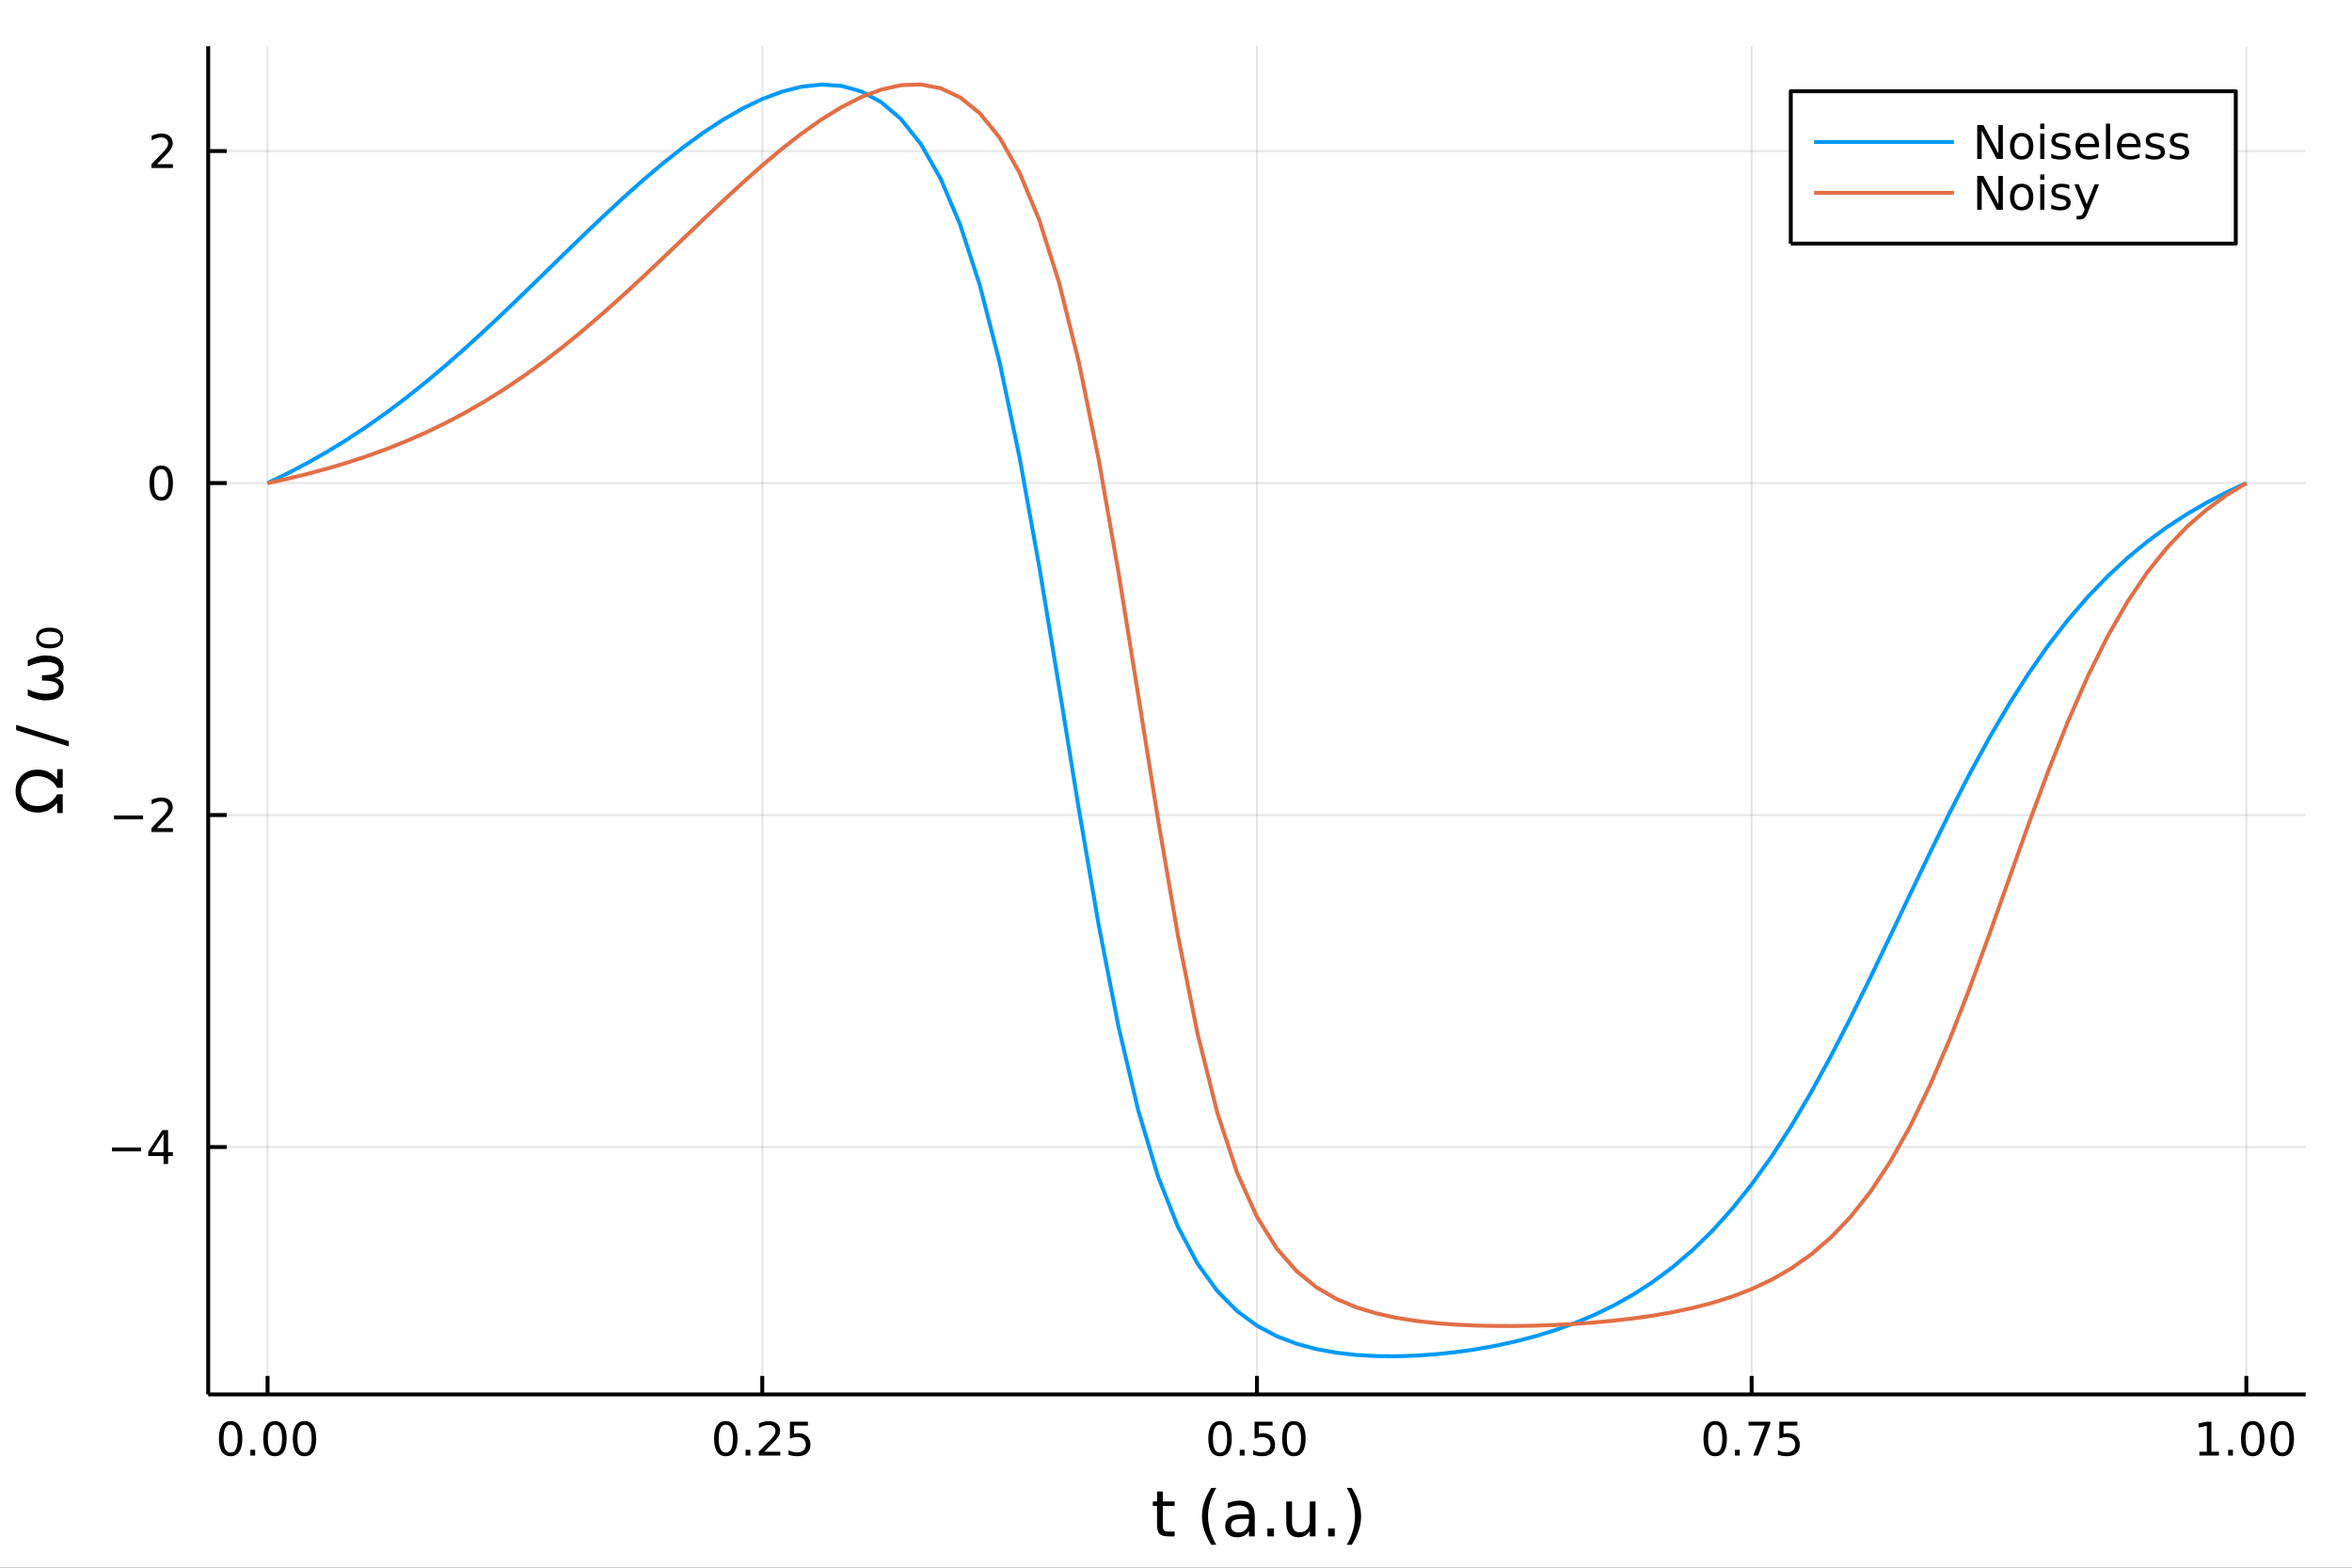 <?xml version="1.0" encoding="utf-8"?>
<svg xmlns="http://www.w3.org/2000/svg" xmlns:xlink="http://www.w3.org/1999/xlink" width="600" height="400" viewBox="0 0 2400 1600">
<rect x="0" y="0" width="2400" height="1600" fill="#333333" stroke="none"/>
<defs>
  <clipPath id="clip460">
    <rect x="0" y="0" width="2400" height="1600"/>
  </clipPath>
</defs>
<path clip-path="url(#clip460)" d="
M0 1600 L2400 1600 L2400 0 L0 0  Z
  " fill="#ffffff" fill-rule="evenodd" fill-opacity="1"/>
<defs>
  <clipPath id="clip461">
    <rect x="480" y="0" width="1681" height="1600"/>
  </clipPath>
</defs>
<path clip-path="url(#clip460)" d="
M212.459 1423.18 L2352.76 1423.18 L2352.76 47.244 L212.459 47.244  Z
  " fill="#ffffff" fill-rule="evenodd" fill-opacity="1"/>
<defs>
  <clipPath id="clip462">
    <rect x="212" y="47" width="2141" height="1377"/>
  </clipPath>
</defs>
<polyline clip-path="url(#clip462)" style="stroke:#000000; stroke-linecap:butt; stroke-linejoin:round; stroke-width:2; stroke-opacity:0.1; fill:none" points="
  273.033,1423.18 273.033,47.244 
  "/>
<polyline clip-path="url(#clip462)" style="stroke:#000000; stroke-linecap:butt; stroke-linejoin:round; stroke-width:2; stroke-opacity:0.1; fill:none" points="
  777.82,1423.18 777.82,47.244 
  "/>
<polyline clip-path="url(#clip462)" style="stroke:#000000; stroke-linecap:butt; stroke-linejoin:round; stroke-width:2; stroke-opacity:0.1; fill:none" points="
  1282.61,1423.18 1282.61,47.244 
  "/>
<polyline clip-path="url(#clip462)" style="stroke:#000000; stroke-linecap:butt; stroke-linejoin:round; stroke-width:2; stroke-opacity:0.1; fill:none" points="
  1787.39,1423.18 1787.39,47.244 
  "/>
<polyline clip-path="url(#clip462)" style="stroke:#000000; stroke-linecap:butt; stroke-linejoin:round; stroke-width:2; stroke-opacity:0.1; fill:none" points="
  2292.18,1423.18 2292.18,47.244 
  "/>
<polyline clip-path="url(#clip460)" style="stroke:#000000; stroke-linecap:butt; stroke-linejoin:round; stroke-width:4; stroke-opacity:1; fill:none" points="
  212.459,1423.18 2352.76,1423.18 
  "/>
<polyline clip-path="url(#clip460)" style="stroke:#000000; stroke-linecap:butt; stroke-linejoin:round; stroke-width:4; stroke-opacity:1; fill:none" points="
  273.033,1423.18 273.033,1404.28 
  "/>
<polyline clip-path="url(#clip460)" style="stroke:#000000; stroke-linecap:butt; stroke-linejoin:round; stroke-width:4; stroke-opacity:1; fill:none" points="
  777.82,1423.18 777.82,1404.28 
  "/>
<polyline clip-path="url(#clip460)" style="stroke:#000000; stroke-linecap:butt; stroke-linejoin:round; stroke-width:4; stroke-opacity:1; fill:none" points="
  1282.61,1423.18 1282.61,1404.28 
  "/>
<polyline clip-path="url(#clip460)" style="stroke:#000000; stroke-linecap:butt; stroke-linejoin:round; stroke-width:4; stroke-opacity:1; fill:none" points="
  1787.39,1423.18 1787.39,1404.28 
  "/>
<polyline clip-path="url(#clip460)" style="stroke:#000000; stroke-linecap:butt; stroke-linejoin:round; stroke-width:4; stroke-opacity:1; fill:none" points="
  2292.18,1423.18 2292.18,1404.28 
  "/>
<path clip-path="url(#clip460)" d="M235.337 1454.1 Q231.726 1454.1 229.897 1457.66 Q228.091 1461.2 228.091 1468.33 Q228.091 1475.44 229.897 1479.01 Q231.726 1482.55 235.337 1482.55 Q238.971 1482.55 240.777 1479.01 Q242.605 1475.44 242.605 1468.33 Q242.605 1461.2 240.777 1457.66 Q238.971 1454.1 235.337 1454.1 M235.337 1450.39 Q241.147 1450.39 244.202 1455 Q247.281 1459.58 247.281 1468.33 Q247.281 1477.06 244.202 1481.67 Q241.147 1486.25 235.337 1486.25 Q229.527 1486.25 226.448 1481.67 Q223.392 1477.06 223.392 1468.33 Q223.392 1459.58 226.448 1455 Q229.527 1450.39 235.337 1450.39 Z" fill="#000000" fill-rule="evenodd" fill-opacity="1" /><path clip-path="url(#clip460)" d="M255.499 1479.7 L260.383 1479.7 L260.383 1485.58 L255.499 1485.58 L255.499 1479.7 Z" fill="#000000" fill-rule="evenodd" fill-opacity="1" /><path clip-path="url(#clip460)" d="M280.568 1454.1 Q276.957 1454.1 275.128 1457.66 Q273.323 1461.2 273.323 1468.33 Q273.323 1475.44 275.128 1479.01 Q276.957 1482.55 280.568 1482.55 Q284.202 1482.55 286.008 1479.01 Q287.837 1475.44 287.837 1468.33 Q287.837 1461.2 286.008 1457.66 Q284.202 1454.1 280.568 1454.1 M280.568 1450.39 Q286.378 1450.39 289.434 1455 Q292.512 1459.58 292.512 1468.33 Q292.512 1477.06 289.434 1481.67 Q286.378 1486.25 280.568 1486.25 Q274.758 1486.25 271.679 1481.67 Q268.624 1477.06 268.624 1468.33 Q268.624 1459.58 271.679 1455 Q274.758 1450.39 280.568 1450.39 Z" fill="#000000" fill-rule="evenodd" fill-opacity="1" /><path clip-path="url(#clip460)" d="M310.73 1454.1 Q307.119 1454.1 305.29 1457.66 Q303.485 1461.2 303.485 1468.33 Q303.485 1475.44 305.29 1479.01 Q307.119 1482.55 310.73 1482.55 Q314.364 1482.55 316.17 1479.01 Q317.998 1475.44 317.998 1468.33 Q317.998 1461.2 316.17 1457.66 Q314.364 1454.1 310.73 1454.1 M310.73 1450.39 Q316.54 1450.39 319.596 1455 Q322.674 1459.58 322.674 1468.33 Q322.674 1477.06 319.596 1481.67 Q316.54 1486.25 310.73 1486.25 Q304.92 1486.25 301.841 1481.67 Q298.786 1477.06 298.786 1468.33 Q298.786 1459.58 301.841 1455 Q304.92 1450.39 310.73 1450.39 Z" fill="#000000" fill-rule="evenodd" fill-opacity="1" /><path clip-path="url(#clip460)" d="M740.621 1454.1 Q737.01 1454.1 735.182 1457.66 Q733.376 1461.2 733.376 1468.33 Q733.376 1475.44 735.182 1479.01 Q737.01 1482.55 740.621 1482.55 Q744.256 1482.55 746.061 1479.01 Q747.89 1475.44 747.89 1468.33 Q747.89 1461.2 746.061 1457.66 Q744.256 1454.1 740.621 1454.1 M740.621 1450.39 Q746.432 1450.39 749.487 1455 Q752.566 1459.58 752.566 1468.33 Q752.566 1477.06 749.487 1481.67 Q746.432 1486.25 740.621 1486.25 Q734.811 1486.25 731.733 1481.67 Q728.677 1477.06 728.677 1468.33 Q728.677 1459.58 731.733 1455 Q734.811 1450.39 740.621 1450.39 Z" fill="#000000" fill-rule="evenodd" fill-opacity="1" /><path clip-path="url(#clip460)" d="M760.783 1479.7 L765.668 1479.7 L765.668 1485.58 L760.783 1485.58 L760.783 1479.7 Z" fill="#000000" fill-rule="evenodd" fill-opacity="1" /><path clip-path="url(#clip460)" d="M779.881 1481.64 L796.2 1481.64 L796.2 1485.58 L774.256 1485.58 L774.256 1481.64 Q776.918 1478.89 781.501 1474.26 Q786.107 1469.61 787.288 1468.27 Q789.533 1465.74 790.413 1464.01 Q791.316 1462.25 791.316 1460.56 Q791.316 1457.8 789.371 1456.07 Q787.45 1454.33 784.348 1454.33 Q782.149 1454.33 779.695 1455.09 Q777.265 1455.86 774.487 1457.41 L774.487 1452.69 Q777.311 1451.55 779.765 1450.97 Q782.218 1450.39 784.256 1450.39 Q789.626 1450.39 792.82 1453.08 Q796.015 1455.77 796.015 1460.26 Q796.015 1462.39 795.205 1464.31 Q794.418 1466.2 792.311 1468.8 Q791.732 1469.47 788.63 1472.69 Q785.529 1475.88 779.881 1481.64 Z" fill="#000000" fill-rule="evenodd" fill-opacity="1" /><path clip-path="url(#clip460)" d="M806.061 1451.02 L824.417 1451.02 L824.417 1454.96 L810.343 1454.96 L810.343 1463.43 Q811.362 1463.08 812.38 1462.92 Q813.399 1462.73 814.417 1462.73 Q820.204 1462.73 823.584 1465.9 Q826.964 1469.08 826.964 1474.49 Q826.964 1480.07 823.491 1483.17 Q820.019 1486.25 813.7 1486.25 Q811.524 1486.25 809.255 1485.88 Q807.01 1485.51 804.603 1484.77 L804.603 1480.07 Q806.686 1481.2 808.908 1481.76 Q811.13 1482.32 813.607 1482.32 Q817.612 1482.32 819.95 1480.21 Q822.288 1478.1 822.288 1474.49 Q822.288 1470.88 819.95 1468.77 Q817.612 1466.67 813.607 1466.67 Q811.732 1466.67 809.857 1467.08 Q808.005 1467.5 806.061 1468.38 L806.061 1451.02 Z" fill="#000000" fill-rule="evenodd" fill-opacity="1" /><path clip-path="url(#clip460)" d="M1244.91 1454.1 Q1241.3 1454.1 1239.47 1457.66 Q1237.67 1461.2 1237.67 1468.33 Q1237.67 1475.44 1239.47 1479.01 Q1241.3 1482.55 1244.91 1482.55 Q1248.55 1482.55 1250.35 1479.01 Q1252.18 1475.44 1252.18 1468.33 Q1252.18 1461.2 1250.35 1457.66 Q1248.55 1454.1 1244.91 1454.1 M1244.91 1450.39 Q1250.72 1450.39 1253.78 1455 Q1256.86 1459.58 1256.86 1468.33 Q1256.86 1477.06 1253.78 1481.67 Q1250.72 1486.25 1244.91 1486.25 Q1239.1 1486.25 1236.02 1481.67 Q1232.97 1477.06 1232.97 1468.33 Q1232.97 1459.58 1236.02 1455 Q1239.1 1450.39 1244.91 1450.39 Z" fill="#000000" fill-rule="evenodd" fill-opacity="1" /><path clip-path="url(#clip460)" d="M1265.07 1479.7 L1269.96 1479.7 L1269.96 1485.58 L1265.07 1485.58 L1265.07 1479.7 Z" fill="#000000" fill-rule="evenodd" fill-opacity="1" /><path clip-path="url(#clip460)" d="M1280.19 1451.02 L1298.54 1451.02 L1298.54 1454.96 L1284.47 1454.96 L1284.47 1463.43 Q1285.49 1463.08 1286.51 1462.92 Q1287.53 1462.73 1288.54 1462.73 Q1294.33 1462.73 1297.71 1465.9 Q1301.09 1469.08 1301.09 1474.49 Q1301.09 1480.07 1297.62 1483.17 Q1294.15 1486.25 1287.83 1486.25 Q1285.65 1486.25 1283.38 1485.88 Q1281.14 1485.51 1278.73 1484.77 L1278.73 1480.07 Q1280.81 1481.2 1283.04 1481.76 Q1285.26 1482.32 1287.73 1482.32 Q1291.74 1482.32 1294.08 1480.21 Q1296.42 1478.1 1296.42 1474.49 Q1296.42 1470.88 1294.08 1468.77 Q1291.74 1466.67 1287.73 1466.67 Q1285.86 1466.67 1283.98 1467.08 Q1282.13 1467.5 1280.19 1468.38 L1280.19 1451.02 Z" fill="#000000" fill-rule="evenodd" fill-opacity="1" /><path clip-path="url(#clip460)" d="M1320.3 1454.1 Q1316.69 1454.1 1314.86 1457.66 Q1313.06 1461.2 1313.06 1468.33 Q1313.06 1475.44 1314.86 1479.01 Q1316.69 1482.55 1320.3 1482.55 Q1323.94 1482.55 1325.74 1479.01 Q1327.57 1475.44 1327.57 1468.33 Q1327.57 1461.2 1325.74 1457.66 Q1323.94 1454.1 1320.3 1454.1 M1320.3 1450.39 Q1326.11 1450.39 1329.17 1455 Q1332.25 1459.58 1332.25 1468.33 Q1332.25 1477.06 1329.17 1481.67 Q1326.11 1486.25 1320.3 1486.25 Q1314.49 1486.25 1311.42 1481.67 Q1308.36 1477.06 1308.36 1468.33 Q1308.36 1459.58 1311.42 1455 Q1314.49 1450.39 1320.3 1450.39 Z" fill="#000000" fill-rule="evenodd" fill-opacity="1" /><path clip-path="url(#clip460)" d="M1750.2 1454.1 Q1746.58 1454.1 1744.76 1457.66 Q1742.95 1461.2 1742.95 1468.33 Q1742.95 1475.44 1744.76 1479.01 Q1746.58 1482.55 1750.2 1482.55 Q1753.83 1482.55 1755.64 1479.01 Q1757.46 1475.44 1757.46 1468.33 Q1757.46 1461.2 1755.64 1457.66 Q1753.83 1454.1 1750.2 1454.1 M1750.2 1450.39 Q1756.01 1450.39 1759.06 1455 Q1762.14 1459.58 1762.14 1468.33 Q1762.14 1477.06 1759.06 1481.67 Q1756.01 1486.25 1750.2 1486.25 Q1744.39 1486.25 1741.31 1481.67 Q1738.25 1477.06 1738.25 1468.33 Q1738.25 1459.58 1741.31 1455 Q1744.39 1450.39 1750.2 1450.39 Z" fill="#000000" fill-rule="evenodd" fill-opacity="1" /><path clip-path="url(#clip460)" d="M1770.36 1479.7 L1775.24 1479.7 L1775.24 1485.58 L1770.36 1485.58 L1770.36 1479.7 Z" fill="#000000" fill-rule="evenodd" fill-opacity="1" /><path clip-path="url(#clip460)" d="M1784.25 1451.02 L1806.47 1451.02 L1806.47 1453.01 L1793.92 1485.58 L1789.04 1485.58 L1800.84 1454.96 L1784.25 1454.96 L1784.25 1451.02 Z" fill="#000000" fill-rule="evenodd" fill-opacity="1" /><path clip-path="url(#clip460)" d="M1815.64 1451.02 L1833.99 1451.02 L1833.99 1454.96 L1819.92 1454.96 L1819.92 1463.43 Q1820.94 1463.08 1821.95 1462.92 Q1822.97 1462.73 1823.99 1462.73 Q1829.78 1462.73 1833.16 1465.9 Q1836.54 1469.08 1836.54 1474.49 Q1836.54 1480.07 1833.07 1483.17 Q1829.59 1486.25 1823.27 1486.25 Q1821.1 1486.25 1818.83 1485.88 Q1816.58 1485.51 1814.18 1484.77 L1814.18 1480.07 Q1816.26 1481.2 1818.48 1481.76 Q1820.7 1482.32 1823.18 1482.32 Q1827.19 1482.32 1829.52 1480.21 Q1831.86 1478.1 1831.86 1474.49 Q1831.86 1470.88 1829.52 1468.77 Q1827.19 1466.67 1823.18 1466.67 Q1821.31 1466.67 1819.43 1467.08 Q1817.58 1467.5 1815.64 1468.38 L1815.64 1451.02 Z" fill="#000000" fill-rule="evenodd" fill-opacity="1" /><path clip-path="url(#clip460)" d="M2244.25 1481.64 L2251.89 1481.64 L2251.89 1455.28 L2243.58 1456.95 L2243.58 1452.69 L2251.85 1451.02 L2256.52 1451.02 L2256.52 1481.64 L2264.16 1481.64 L2264.16 1485.58 L2244.25 1485.58 L2244.25 1481.64 Z" fill="#000000" fill-rule="evenodd" fill-opacity="1" /><path clip-path="url(#clip460)" d="M2273.61 1479.7 L2278.49 1479.7 L2278.49 1485.58 L2273.61 1485.58 L2273.61 1479.7 Z" fill="#000000" fill-rule="evenodd" fill-opacity="1" /><path clip-path="url(#clip460)" d="M2298.67 1454.1 Q2295.06 1454.1 2293.23 1457.66 Q2291.43 1461.2 2291.43 1468.33 Q2291.43 1475.44 2293.23 1479.01 Q2295.06 1482.55 2298.67 1482.55 Q2302.31 1482.55 2304.11 1479.01 Q2305.94 1475.44 2305.94 1468.33 Q2305.94 1461.2 2304.11 1457.66 Q2302.31 1454.1 2298.67 1454.1 M2298.67 1450.39 Q2304.48 1450.39 2307.54 1455 Q2310.62 1459.58 2310.62 1468.33 Q2310.62 1477.06 2307.54 1481.67 Q2304.48 1486.25 2298.67 1486.25 Q2292.86 1486.25 2289.79 1481.67 Q2286.73 1477.06 2286.73 1468.33 Q2286.73 1459.58 2289.79 1455 Q2292.86 1450.39 2298.67 1450.39 Z" fill="#000000" fill-rule="evenodd" fill-opacity="1" /><path clip-path="url(#clip460)" d="M2328.84 1454.1 Q2325.23 1454.1 2323.4 1457.66 Q2321.59 1461.2 2321.59 1468.33 Q2321.59 1475.44 2323.4 1479.01 Q2325.23 1482.55 2328.84 1482.55 Q2332.47 1482.55 2334.28 1479.01 Q2336.1 1475.44 2336.1 1468.33 Q2336.1 1461.2 2334.28 1457.66 Q2332.47 1454.1 2328.84 1454.1 M2328.84 1450.39 Q2334.65 1450.39 2337.7 1455 Q2340.78 1459.58 2340.78 1468.33 Q2340.78 1477.06 2337.7 1481.67 Q2334.65 1486.25 2328.84 1486.25 Q2323.03 1486.25 2319.95 1481.67 Q2316.89 1477.06 2316.89 1468.33 Q2316.89 1459.58 2319.95 1455 Q2323.03 1450.39 2328.84 1450.39 Z" fill="#000000" fill-rule="evenodd" fill-opacity="1" /><path clip-path="url(#clip460)" d="M1186.55 1522.27 L1186.55 1532.4 L1198.61 1532.4 L1198.61 1536.95 L1186.55 1536.95 L1186.55 1556.3 Q1186.55 1560.66 1187.73 1561.9 Q1188.94 1563.14 1192.6 1563.14 L1198.61 1563.14 L1198.61 1568.04 L1192.6 1568.04 Q1185.82 1568.04 1183.24 1565.53 Q1180.66 1562.98 1180.66 1556.3 L1180.66 1536.95 L1176.36 1536.95 L1176.36 1532.4 L1180.66 1532.4 L1180.66 1522.27 L1186.55 1522.27 Z" fill="#000000" fill-rule="evenodd" fill-opacity="1" /><path clip-path="url(#clip460)" d="M1241.1 1518.58 Q1236.84 1525.9 1234.77 1533.06 Q1232.7 1540.23 1232.7 1547.58 Q1232.7 1554.93 1234.77 1562.16 Q1236.87 1569.35 1241.1 1576.64 L1236.01 1576.64 Q1231.24 1569.16 1228.85 1561.93 Q1226.49 1554.71 1226.49 1547.58 Q1226.49 1540.48 1228.85 1533.29 Q1231.2 1526.09 1236.01 1518.58 L1241.1 1518.58 Z" fill="#000000" fill-rule="evenodd" fill-opacity="1" /><path clip-path="url(#clip460)" d="M1268.67 1550.12 Q1261.57 1550.12 1258.83 1551.75 Q1256.09 1553.37 1256.09 1557.29 Q1256.09 1560.4 1258.13 1562.25 Q1260.2 1564.07 1263.73 1564.07 Q1268.6 1564.07 1271.53 1560.63 Q1274.49 1557.16 1274.49 1551.43 L1274.49 1550.12 L1268.67 1550.12 M1280.35 1547.71 L1280.35 1568.04 L1274.49 1568.04 L1274.49 1562.63 Q1272.49 1565.88 1269.49 1567.44 Q1266.5 1568.97 1262.17 1568.97 Q1256.7 1568.97 1253.45 1565.91 Q1250.24 1562.82 1250.24 1557.67 Q1250.24 1551.65 1254.25 1548.6 Q1258.29 1545.54 1266.28 1545.54 L1274.49 1545.54 L1274.49 1544.97 Q1274.49 1540.93 1271.82 1538.73 Q1269.18 1536.5 1264.37 1536.5 Q1261.31 1536.5 1258.42 1537.23 Q1255.52 1537.97 1252.85 1539.43 L1252.85 1534.02 Q1256.06 1532.78 1259.09 1532.17 Q1262.11 1531.54 1264.97 1531.54 Q1272.71 1531.54 1276.53 1535.55 Q1280.35 1539.56 1280.35 1547.71 Z" fill="#000000" fill-rule="evenodd" fill-opacity="1" /><path clip-path="url(#clip460)" d="M1293.24 1559.96 L1299.95 1559.96 L1299.95 1568.04 L1293.24 1568.04 L1293.24 1559.96 Z" fill="#000000" fill-rule="evenodd" fill-opacity="1" /><path clip-path="url(#clip460)" d="M1312.53 1553.98 L1312.53 1532.4 L1318.38 1532.4 L1318.38 1553.75 Q1318.38 1558.81 1320.36 1561.36 Q1322.33 1563.87 1326.28 1563.87 Q1331.02 1563.87 1333.76 1560.85 Q1336.52 1557.83 1336.52 1552.61 L1336.52 1532.4 L1342.38 1532.4 L1342.38 1568.04 L1336.52 1568.04 L1336.52 1562.57 Q1334.39 1565.82 1331.56 1567.41 Q1328.76 1568.97 1325.03 1568.97 Q1318.89 1568.97 1315.71 1565.15 Q1312.53 1561.33 1312.53 1553.98 M1327.26 1531.54 L1327.26 1531.54 Z" fill="#000000" fill-rule="evenodd" fill-opacity="1" /><path clip-path="url(#clip460)" d="M1355.27 1559.96 L1361.99 1559.96 L1361.99 1568.04 L1355.27 1568.04 L1355.27 1559.96 Z" fill="#000000" fill-rule="evenodd" fill-opacity="1" /><path clip-path="url(#clip460)" d="M1374.24 1518.58 L1379.33 1518.58 Q1384.11 1526.09 1386.46 1533.29 Q1388.85 1540.48 1388.85 1547.58 Q1388.85 1554.71 1386.46 1561.93 Q1384.11 1569.16 1379.33 1576.64 L1374.24 1576.64 Q1378.47 1569.35 1380.54 1562.16 Q1382.64 1554.93 1382.64 1547.58 Q1382.64 1540.23 1380.54 1533.06 Q1378.47 1525.9 1374.24 1518.58 Z" fill="#000000" fill-rule="evenodd" fill-opacity="1" /><polyline clip-path="url(#clip462)" style="stroke:#000000; stroke-linecap:butt; stroke-linejoin:round; stroke-width:2; stroke-opacity:0.1; fill:none" points="
  212.459,1170.69 2352.76,1170.69 
  "/>
<polyline clip-path="url(#clip462)" style="stroke:#000000; stroke-linecap:butt; stroke-linejoin:round; stroke-width:2; stroke-opacity:0.1; fill:none" points="
  212.459,831.849 2352.76,831.849 
  "/>
<polyline clip-path="url(#clip462)" style="stroke:#000000; stroke-linecap:butt; stroke-linejoin:round; stroke-width:2; stroke-opacity:0.1; fill:none" points="
  212.459,493.014 2352.76,493.014 
  "/>
<polyline clip-path="url(#clip462)" style="stroke:#000000; stroke-linecap:butt; stroke-linejoin:round; stroke-width:2; stroke-opacity:0.1; fill:none" points="
  212.459,154.178 2352.76,154.178 
  "/>
<polyline clip-path="url(#clip460)" style="stroke:#000000; stroke-linecap:butt; stroke-linejoin:round; stroke-width:4; stroke-opacity:1; fill:none" points="
  212.459,1423.18 212.459,47.244 
  "/>
<polyline clip-path="url(#clip460)" style="stroke:#000000; stroke-linecap:butt; stroke-linejoin:round; stroke-width:4; stroke-opacity:1; fill:none" points="
  212.459,1170.69 231.357,1170.69 
  "/>
<polyline clip-path="url(#clip460)" style="stroke:#000000; stroke-linecap:butt; stroke-linejoin:round; stroke-width:4; stroke-opacity:1; fill:none" points="
  212.459,831.849 231.357,831.849 
  "/>
<polyline clip-path="url(#clip460)" style="stroke:#000000; stroke-linecap:butt; stroke-linejoin:round; stroke-width:4; stroke-opacity:1; fill:none" points="
  212.459,493.014 231.357,493.014 
  "/>
<polyline clip-path="url(#clip460)" style="stroke:#000000; stroke-linecap:butt; stroke-linejoin:round; stroke-width:4; stroke-opacity:1; fill:none" points="
  212.459,154.178 231.357,154.178 
  "/>
<path clip-path="url(#clip460)" d="M114.26 1171.14 L143.936 1171.14 L143.936 1175.07 L114.26 1175.07 L114.26 1171.14 Z" fill="#000000" fill-rule="evenodd" fill-opacity="1" /><path clip-path="url(#clip460)" d="M166.876 1157.48 L155.07 1175.93 L166.876 1175.93 L166.876 1157.48 M165.649 1153.41 L171.528 1153.41 L171.528 1175.93 L176.459 1175.93 L176.459 1179.82 L171.528 1179.82 L171.528 1187.97 L166.876 1187.97 L166.876 1179.82 L151.274 1179.82 L151.274 1175.3 L165.649 1153.41 Z" fill="#000000" fill-rule="evenodd" fill-opacity="1" /><path clip-path="url(#clip460)" d="M116.343 832.301 L146.019 832.301 L146.019 836.236 L116.343 836.236 L116.343 832.301 Z" fill="#000000" fill-rule="evenodd" fill-opacity="1" /><path clip-path="url(#clip460)" d="M160.14 845.194 L176.459 845.194 L176.459 849.129 L154.515 849.129 L154.515 845.194 Q157.177 842.439 161.76 837.81 Q166.366 833.157 167.547 831.815 Q169.792 829.291 170.672 827.555 Q171.575 825.796 171.575 824.106 Q171.575 821.352 169.63 819.616 Q167.709 817.879 164.607 817.879 Q162.408 817.879 159.954 818.643 Q157.524 819.407 154.746 820.958 L154.746 816.236 Q157.57 815.102 160.024 814.523 Q162.477 813.944 164.515 813.944 Q169.885 813.944 173.079 816.629 Q176.274 819.315 176.274 823.805 Q176.274 825.935 175.464 827.856 Q174.677 829.754 172.57 832.347 Q171.991 833.018 168.889 836.236 Q165.788 839.43 160.14 845.194 Z" fill="#000000" fill-rule="evenodd" fill-opacity="1" /><path clip-path="url(#clip460)" d="M164.515 478.812 Q160.903 478.812 159.075 482.377 Q157.269 485.919 157.269 493.048 Q157.269 500.155 159.075 503.72 Q160.903 507.261 164.515 507.261 Q168.149 507.261 169.954 503.72 Q171.783 500.155 171.783 493.048 Q171.783 485.919 169.954 482.377 Q168.149 478.812 164.515 478.812 M164.515 475.109 Q170.325 475.109 173.38 479.715 Q176.459 484.298 176.459 493.048 Q176.459 501.775 173.38 506.382 Q170.325 510.965 164.515 510.965 Q158.704 510.965 155.626 506.382 Q152.57 501.775 152.57 493.048 Q152.57 484.298 155.626 479.715 Q158.704 475.109 164.515 475.109 Z" fill="#000000" fill-rule="evenodd" fill-opacity="1" /><path clip-path="url(#clip460)" d="M160.14 167.523 L176.459 167.523 L176.459 171.458 L154.515 171.458 L154.515 167.523 Q157.177 164.768 161.76 160.138 Q166.366 155.486 167.547 154.143 Q169.792 151.62 170.672 149.884 Q171.575 148.125 171.575 146.435 Q171.575 143.68 169.63 141.944 Q167.709 140.208 164.607 140.208 Q162.408 140.208 159.954 140.972 Q157.524 141.736 154.746 143.287 L154.746 138.564 Q157.57 137.43 160.024 136.852 Q162.477 136.273 164.515 136.273 Q169.885 136.273 173.079 138.958 Q176.274 141.643 176.274 146.134 Q176.274 148.263 175.464 150.185 Q174.677 152.083 172.57 154.675 Q171.991 155.347 168.889 158.564 Q165.788 161.759 160.14 167.523 Z" fill="#000000" fill-rule="evenodd" fill-opacity="1" /><path clip-path="url(#clip460)" d="M58.339 784.96 L64.004 784.96 L64.004 804.057 L58.339 804.057 Q55.251 798.423 49.968 795.272 Q44.684 792.121 38.255 792.121 Q30.616 792.121 26.001 796.323 Q21.386 800.524 21.386 807.399 Q21.386 814.274 26.033 818.507 Q30.648 822.709 38.255 822.709 Q44.684 822.709 49.968 819.558 Q55.251 816.375 58.339 810.709 L64.004 810.709 L64.004 829.806 L58.339 829.806 L58.339 819.653 Q53.914 824.682 49.172 827.005 Q44.43 829.297 38.573 829.297 Q28.452 829.297 22.181 823.186 Q15.911 817.107 15.911 807.399 Q15.911 797.755 22.181 791.612 Q28.42 785.501 38.255 785.501 Q44.43 785.501 49.14 787.761 Q53.851 790.021 58.339 795.145 L58.339 784.96 Z" fill="#000000" fill-rule="evenodd" fill-opacity="1" /><path clip-path="url(#clip460)" d="M16.484 745.206 L16.484 739.795 L70.052 756.346 L70.052 761.757 L16.484 745.206 Z" fill="#000000" fill-rule="evenodd" fill-opacity="1" /><path clip-path="url(#clip460)" d="M64.927 701.569 Q64.927 714.778 46.021 714.778 Q38.541 714.778 28.356 709.845 L28.356 703.543 Q38.541 708.094 46.18 708.094 Q59.962 708.094 59.962 701.028 Q59.962 694.567 42.838 694.567 L42.838 689.156 Q59.962 689.156 59.962 682.695 Q59.962 675.629 46.18 675.629 Q38.541 675.629 28.356 680.18 L28.356 673.878 Q38.541 668.945 46.021 668.945 Q64.927 668.945 64.927 682.154 Q64.927 690.811 55.41 691.862 Q64.927 693.166 64.927 701.569 Z" fill="#000000" fill-rule="evenodd" fill-opacity="1" /><path clip-path="url(#clip460)" d="M42.456 646.347 Q39.719 647.938 39.719 651.153 Q39.719 654.367 42.456 655.959 Q45.194 657.582 50.668 657.582 Q56.174 657.582 58.912 655.959 Q61.649 654.367 61.649 651.153 Q61.649 647.938 58.912 646.347 Q56.174 644.723 50.668 644.723 Q45.194 644.723 42.456 646.347 M36.886 651.153 Q36.886 646.028 40.419 643.323 Q43.952 640.618 50.668 640.618 Q57.416 640.618 60.949 643.323 Q64.482 646.028 64.482 651.153 Q64.482 656.309 60.949 659.014 Q57.416 661.72 50.668 661.72 Q43.952 661.72 40.419 659.014 Q36.886 656.309 36.886 651.153 Z" fill="#000000" fill-rule="evenodd" fill-opacity="1" /><polyline clip-path="url(#clip462)" style="stroke:#009af9; stroke-linecap:butt; stroke-linejoin:round; stroke-width:4; stroke-opacity:1; fill:none" points="
  273.033,492.996 293.225,483.251 313.416,472.669 333.608,461.208 353.799,448.832 373.991,435.519 394.182,421.257 414.374,406.053 434.565,389.935 454.757,372.953 
  474.948,355.184 495.14,336.729 515.331,317.716 535.523,298.294 555.714,278.635 575.906,258.922 596.097,239.351 616.289,220.117 636.48,201.418 656.671,183.444 
  676.863,166.379 697.054,150.402 717.246,135.693 737.437,122.434 757.629,110.825 777.82,101.096 798.012,93.521 818.203,88.445 838.395,86.306 858.586,87.671 
  878.778,93.278 898.969,104.083 919.161,121.326 939.352,146.583 959.544,181.805 979.735,229.28 999.927,291.425 1020.12,370.28 1040.31,466.583 1060.5,578.571 
  1080.69,701.083 1100.88,825.923 1121.08,943.903 1141.27,1047.63 1161.46,1133.28 1181.65,1200.64 1201.84,1251.8 1222.03,1289.83 1242.22,1317.75 1262.42,1338.14 
  1282.61,1352.97 1302.8,1363.72 1322.99,1371.44 1343.18,1376.88 1363.37,1380.56 1383.56,1382.85 1403.76,1384.02 1423.95,1384.24 1444.14,1383.62 1464.33,1382.24 
  1484.52,1380.14 1504.71,1377.31 1524.91,1373.74 1545.1,1369.39 1565.29,1364.19 1585.48,1358.04 1605.67,1350.84 1625.86,1342.45 1646.05,1332.71 1666.25,1321.42 
  1686.44,1308.39 1706.63,1293.38 1726.82,1276.15 1747.01,1256.46 1767.2,1234.08 1787.39,1208.83 1807.59,1180.58 1827.78,1149.28 1847.97,1115.04 1868.16,1078.08 
  1888.35,1038.8 1908.54,997.733 1928.73,955.547 1948.93,912.988 1969.12,870.82 1989.31,829.769 2009.5,790.463 2029.69,753.399 2049.88,718.922 2070.08,687.224 
  2090.27,658.366 2110.46,632.297 2130.65,608.888 2150.84,587.956 2171.03,569.29 2191.22,552.666 2211.42,537.867 2231.61,524.684 2251.8,512.925 2271.99,502.419 
  2292.18,493.011 
  "/>
<polyline clip-path="url(#clip462)" style="stroke:#e26f46; stroke-linecap:butt; stroke-linejoin:round; stroke-width:4; stroke-opacity:1; fill:none" points="
  273.033,493.063 293.225,488.644 313.416,483.751 333.608,478.335 353.799,472.342 373.991,465.713 394.182,458.392 414.374,450.316 434.565,441.427 454.757,431.667 
  474.948,420.985 495.14,409.338 515.331,396.695 535.523,383.042 555.714,368.384 575.906,352.752 596.097,336.202 616.289,318.82 636.48,300.721 656.671,282.047 
  676.863,262.968 697.054,243.677 717.246,224.384 737.437,205.313 757.629,186.699 777.82,168.785 798.012,151.825 818.203,136.082 838.395,121.841 858.586,109.415 
  878.778,99.162 898.969,91.508 919.161,86.968 939.352,86.186 959.544,89.974 979.735,99.371 999.927,115.697 1020.12,140.611 1040.31,176.14 1060.5,224.62 
  1080.69,288.471 1100.88,369.669 1121.08,468.83 1141.27,583.985 1161.46,709.522 1181.65,836.358 1201.84,954.225 1222.03,1055.19 1242.22,1135.87 1262.42,1197.07 
  1282.61,1241.94 1302.8,1274.22 1322.99,1297.28 1343.18,1313.75 1363.37,1325.58 1383.56,1334.11 1403.76,1340.3 1423.95,1344.79 1444.14,1348.03 1464.33,1350.31 
  1484.52,1351.86 1504.71,1352.82 1524.91,1353.29 1545.1,1353.35 1565.29,1353.01 1585.48,1352.32 1605.67,1351.26 1625.86,1349.82 1646.05,1347.96 1666.25,1345.64 
  1686.44,1342.77 1706.63,1339.26 1726.82,1334.99 1747.01,1329.78 1767.2,1323.42 1787.39,1315.67 1807.59,1306.19 1827.78,1294.58 1847.97,1280.37 1868.16,1263.02 
  1888.35,1241.9 1908.54,1216.38 1928.73,1185.86 1948.93,1149.89 1969.12,1108.26 1989.31,1061.21 2009.5,1009.47 2029.69,954.312 2049.88,897.454 2070.08,840.844 
  2090.27,786.373 2110.46,735.619 2130.65,689.671 2150.84,649.086 2171.03,613.951 2191.22,583.998 2211.42,558.746 2231.61,537.61 2251.8,519.99 2271.99,505.318 
  2292.18,493.09 
  "/>
<path clip-path="url(#clip460)" d="
M1827.33 248.629 L2281.41 248.629 L2281.41 93.109 L1827.33 93.109  Z
  " fill="#ffffff" fill-rule="evenodd" fill-opacity="1"/>
<polyline clip-path="url(#clip460)" style="stroke:#000000; stroke-linecap:butt; stroke-linejoin:round; stroke-width:4; stroke-opacity:1; fill:none" points="
  1827.33,248.629 2281.41,248.629 2281.41,93.109 1827.33,93.109 1827.33,248.629 
  "/>
<polyline clip-path="url(#clip460)" style="stroke:#009af9; stroke-linecap:butt; stroke-linejoin:round; stroke-width:4; stroke-opacity:1; fill:none" points="
  1851.11,144.949 1993.8,144.949 
  "/>
<path clip-path="url(#clip460)" d="M2017.58 127.669 L2023.87 127.669 L2039.2 156.581 L2039.2 127.669 L2043.74 127.669 L2043.74 162.229 L2037.44 162.229 L2022.12 133.317 L2022.12 162.229 L2017.58 162.229 L2017.58 127.669 Z" fill="#000000" fill-rule="evenodd" fill-opacity="1" /><path clip-path="url(#clip460)" d="M2062.9 139.289 Q2059.48 139.289 2057.49 141.974 Q2055.49 144.636 2055.49 149.289 Q2055.49 153.942 2057.46 156.627 Q2059.45 159.289 2062.9 159.289 Q2066.31 159.289 2068.3 156.604 Q2070.29 153.918 2070.29 149.289 Q2070.29 144.682 2068.3 141.997 Q2066.31 139.289 2062.9 139.289 M2062.9 135.678 Q2068.46 135.678 2071.63 139.289 Q2074.8 142.9 2074.8 149.289 Q2074.8 155.655 2071.63 159.289 Q2068.46 162.9 2062.9 162.9 Q2057.32 162.9 2054.15 159.289 Q2051 155.655 2051 149.289 Q2051 142.9 2054.15 139.289 Q2057.32 135.678 2062.9 135.678 Z" fill="#000000" fill-rule="evenodd" fill-opacity="1" /><path clip-path="url(#clip460)" d="M2081.86 136.303 L2086.12 136.303 L2086.12 162.229 L2081.86 162.229 L2081.86 136.303 M2081.86 126.21 L2086.12 126.21 L2086.12 131.604 L2081.86 131.604 L2081.86 126.21 Z" fill="#000000" fill-rule="evenodd" fill-opacity="1" /><path clip-path="url(#clip460)" d="M2111.56 137.067 L2111.56 141.094 Q2109.75 140.169 2107.81 139.706 Q2105.87 139.243 2103.78 139.243 Q2100.61 139.243 2099.01 140.215 Q2097.44 141.187 2097.44 143.131 Q2097.44 144.613 2098.57 145.469 Q2099.71 146.303 2103.13 147.067 L2104.59 147.391 Q2109.13 148.363 2111.03 150.145 Q2112.95 151.905 2112.95 155.076 Q2112.95 158.687 2110.08 160.793 Q2107.23 162.9 2102.23 162.9 Q2100.15 162.9 2097.88 162.483 Q2095.63 162.09 2093.13 161.28 L2093.13 156.881 Q2095.49 158.108 2097.79 158.733 Q2100.08 159.335 2102.32 159.335 Q2105.33 159.335 2106.95 158.317 Q2108.57 157.275 2108.57 155.4 Q2108.57 153.664 2107.39 152.738 Q2106.24 151.812 2102.28 150.956 L2100.8 150.608 Q2096.84 149.775 2095.08 148.062 Q2093.32 146.326 2093.32 143.317 Q2093.32 139.659 2095.91 137.669 Q2098.5 135.678 2103.27 135.678 Q2105.63 135.678 2107.72 136.025 Q2109.8 136.372 2111.56 137.067 Z" fill="#000000" fill-rule="evenodd" fill-opacity="1" /><path clip-path="url(#clip460)" d="M2141.91 148.201 L2141.91 150.284 L2122.32 150.284 Q2122.6 154.682 2124.96 156.997 Q2127.35 159.289 2131.58 159.289 Q2134.04 159.289 2136.33 158.687 Q2138.64 158.085 2140.91 156.881 L2140.91 160.909 Q2138.62 161.881 2136.21 162.391 Q2133.8 162.9 2131.33 162.9 Q2125.12 162.9 2121.49 159.289 Q2117.88 155.678 2117.88 149.52 Q2117.88 143.155 2121.3 139.428 Q2124.75 135.678 2130.59 135.678 Q2135.82 135.678 2138.85 139.057 Q2141.91 142.414 2141.91 148.201 M2137.65 146.951 Q2137.6 143.456 2135.68 141.372 Q2133.78 139.289 2130.63 139.289 Q2127.07 139.289 2124.92 141.303 Q2122.79 143.317 2122.46 146.974 L2137.65 146.951 Z" fill="#000000" fill-rule="evenodd" fill-opacity="1" /><path clip-path="url(#clip460)" d="M2148.9 126.21 L2153.16 126.21 L2153.16 162.229 L2148.9 162.229 L2148.9 126.21 Z" fill="#000000" fill-rule="evenodd" fill-opacity="1" /><path clip-path="url(#clip460)" d="M2184.24 148.201 L2184.24 150.284 L2164.66 150.284 Q2164.94 154.682 2167.3 156.997 Q2169.68 159.289 2173.92 159.289 Q2176.37 159.289 2178.67 158.687 Q2180.98 158.085 2183.25 156.881 L2183.25 160.909 Q2180.96 161.881 2178.55 162.391 Q2176.14 162.9 2173.67 162.9 Q2167.46 162.9 2163.83 159.289 Q2160.22 155.678 2160.22 149.52 Q2160.22 143.155 2163.64 139.428 Q2167.09 135.678 2172.92 135.678 Q2178.16 135.678 2181.19 139.057 Q2184.24 142.414 2184.24 148.201 M2179.99 146.951 Q2179.94 143.456 2178.02 141.372 Q2176.12 139.289 2172.97 139.289 Q2169.41 139.289 2167.25 141.303 Q2165.12 143.317 2164.8 146.974 L2179.99 146.951 Z" fill="#000000" fill-rule="evenodd" fill-opacity="1" /><path clip-path="url(#clip460)" d="M2207.76 137.067 L2207.76 141.094 Q2205.96 140.169 2204.01 139.706 Q2202.07 139.243 2199.98 139.243 Q2196.81 139.243 2195.22 140.215 Q2193.64 141.187 2193.64 143.131 Q2193.64 144.613 2194.78 145.469 Q2195.91 146.303 2199.34 147.067 L2200.8 147.391 Q2205.33 148.363 2207.23 150.145 Q2209.15 151.905 2209.15 155.076 Q2209.15 158.687 2206.28 160.793 Q2203.43 162.9 2198.43 162.9 Q2196.35 162.9 2194.08 162.483 Q2191.84 162.09 2189.34 161.28 L2189.34 156.881 Q2191.7 158.108 2193.99 158.733 Q2196.28 159.335 2198.53 159.335 Q2201.54 159.335 2203.16 158.317 Q2204.78 157.275 2204.78 155.4 Q2204.78 153.664 2203.6 152.738 Q2202.44 151.812 2198.48 150.956 L2197 150.608 Q2193.04 149.775 2191.28 148.062 Q2189.52 146.326 2189.52 143.317 Q2189.52 139.659 2192.11 137.669 Q2194.71 135.678 2199.48 135.678 Q2201.84 135.678 2203.92 136.025 Q2206 136.372 2207.76 137.067 Z" fill="#000000" fill-rule="evenodd" fill-opacity="1" /><path clip-path="url(#clip460)" d="M2232.46 137.067 L2232.46 141.094 Q2230.66 140.169 2228.71 139.706 Q2226.77 139.243 2224.68 139.243 Q2221.51 139.243 2219.92 140.215 Q2218.34 141.187 2218.34 143.131 Q2218.34 144.613 2219.48 145.469 Q2220.61 146.303 2224.04 147.067 L2225.49 147.391 Q2230.03 148.363 2231.93 150.145 Q2233.85 151.905 2233.85 155.076 Q2233.85 158.687 2230.98 160.793 Q2228.13 162.9 2223.13 162.9 Q2221.05 162.9 2218.78 162.483 Q2216.54 162.09 2214.04 161.28 L2214.04 156.881 Q2216.4 158.108 2218.69 158.733 Q2220.98 159.335 2223.23 159.335 Q2226.23 159.335 2227.86 158.317 Q2229.48 157.275 2229.48 155.4 Q2229.48 153.664 2228.29 152.738 Q2227.14 151.812 2223.18 150.956 L2221.7 150.608 Q2217.74 149.775 2215.98 148.062 Q2214.22 146.326 2214.22 143.317 Q2214.22 139.659 2216.81 137.669 Q2219.41 135.678 2224.17 135.678 Q2226.54 135.678 2228.62 136.025 Q2230.7 136.372 2232.46 137.067 Z" fill="#000000" fill-rule="evenodd" fill-opacity="1" /><polyline clip-path="url(#clip460)" style="stroke:#e26f46; stroke-linecap:butt; stroke-linejoin:round; stroke-width:4; stroke-opacity:1; fill:none" points="
  1851.11,196.789 1993.8,196.789 
  "/>
<path clip-path="url(#clip460)" d="M2017.58 179.509 L2023.87 179.509 L2039.2 208.421 L2039.2 179.509 L2043.74 179.509 L2043.74 214.069 L2037.44 214.069 L2022.12 185.157 L2022.12 214.069 L2017.58 214.069 L2017.58 179.509 Z" fill="#000000" fill-rule="evenodd" fill-opacity="1" /><path clip-path="url(#clip460)" d="M2062.9 191.129 Q2059.48 191.129 2057.49 193.814 Q2055.49 196.476 2055.49 201.129 Q2055.49 205.782 2057.46 208.467 Q2059.45 211.129 2062.9 211.129 Q2066.31 211.129 2068.3 208.444 Q2070.29 205.758 2070.29 201.129 Q2070.29 196.522 2068.3 193.837 Q2066.31 191.129 2062.9 191.129 M2062.9 187.518 Q2068.46 187.518 2071.63 191.129 Q2074.8 194.74 2074.8 201.129 Q2074.8 207.495 2071.63 211.129 Q2068.46 214.74 2062.9 214.74 Q2057.32 214.74 2054.15 211.129 Q2051 207.495 2051 201.129 Q2051 194.74 2054.15 191.129 Q2057.32 187.518 2062.9 187.518 Z" fill="#000000" fill-rule="evenodd" fill-opacity="1" /><path clip-path="url(#clip460)" d="M2081.86 188.143 L2086.12 188.143 L2086.12 214.069 L2081.86 214.069 L2081.86 188.143 M2081.86 178.05 L2086.12 178.05 L2086.12 183.444 L2081.86 183.444 L2081.86 178.05 Z" fill="#000000" fill-rule="evenodd" fill-opacity="1" /><path clip-path="url(#clip460)" d="M2111.56 188.907 L2111.56 192.934 Q2109.75 192.009 2107.81 191.546 Q2105.87 191.083 2103.78 191.083 Q2100.61 191.083 2099.01 192.055 Q2097.44 193.027 2097.44 194.971 Q2097.44 196.453 2098.57 197.309 Q2099.71 198.143 2103.13 198.907 L2104.59 199.231 Q2109.13 200.203 2111.03 201.985 Q2112.95 203.745 2112.95 206.916 Q2112.95 210.527 2110.08 212.633 Q2107.23 214.74 2102.23 214.74 Q2100.15 214.74 2097.88 214.323 Q2095.63 213.93 2093.13 213.12 L2093.13 208.721 Q2095.49 209.948 2097.79 210.573 Q2100.08 211.175 2102.32 211.175 Q2105.33 211.175 2106.95 210.157 Q2108.57 209.115 2108.57 207.24 Q2108.57 205.504 2107.39 204.578 Q2106.24 203.652 2102.28 202.796 L2100.8 202.448 Q2096.84 201.615 2095.08 199.902 Q2093.32 198.166 2093.32 195.157 Q2093.32 191.499 2095.91 189.509 Q2098.5 187.518 2103.27 187.518 Q2105.63 187.518 2107.72 187.865 Q2109.8 188.212 2111.56 188.907 Z" fill="#000000" fill-rule="evenodd" fill-opacity="1" /><path clip-path="url(#clip460)" d="M2130.52 216.476 Q2128.71 221.106 2127 222.518 Q2125.29 223.93 2122.42 223.93 L2119.01 223.93 L2119.01 220.365 L2121.51 220.365 Q2123.27 220.365 2124.24 219.532 Q2125.22 218.698 2126.4 215.596 L2127.16 213.652 L2116.68 188.143 L2121.19 188.143 L2129.29 208.421 L2137.39 188.143 L2141.91 188.143 L2130.52 216.476 Z" fill="#000000" fill-rule="evenodd" fill-opacity="1" /></svg>
